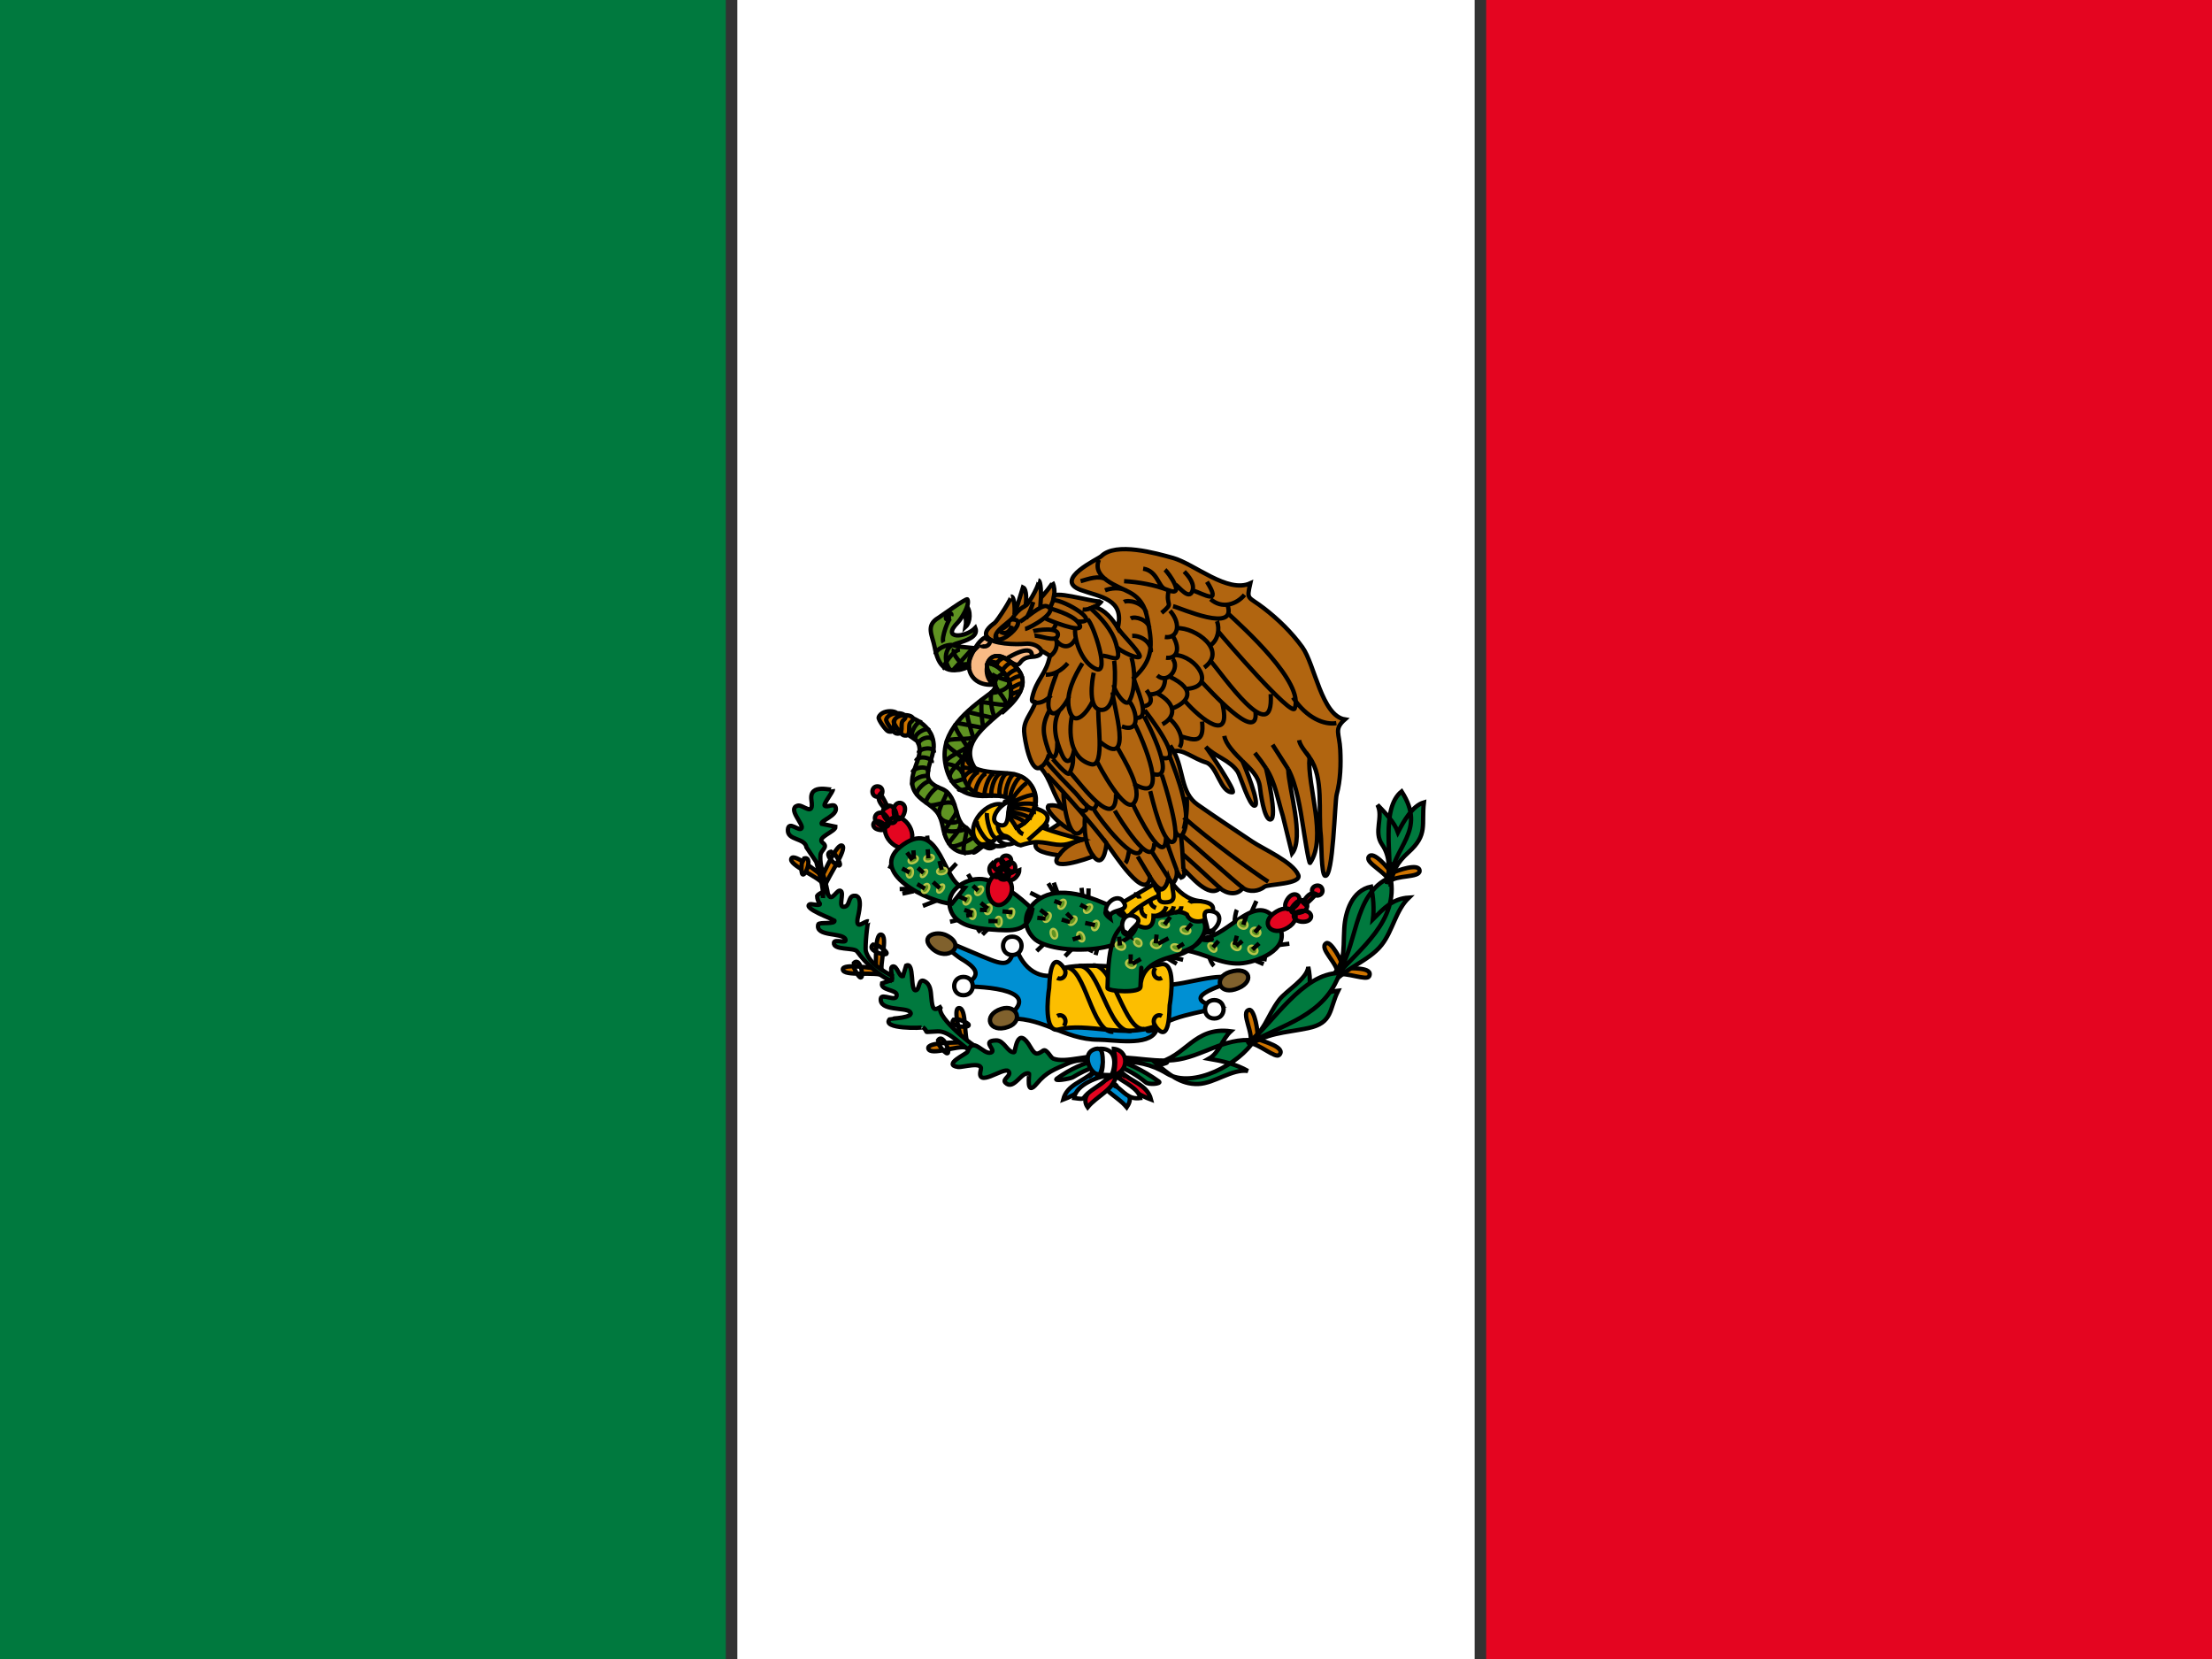 <svg xmlns="http://www.w3.org/2000/svg" width="64" height="48"><rect width="100%" height="100%" fill="#333333" stroke="none"/><path fill="#fff" d="M21.333 0h21.333v48h-21.333z"/><path fill="#E40520" d="M43 0h21v48h-21z"/><path fill="#00793E" d="M0 0h21v48h-21z"/><g stroke="#000" stroke-width=".125"><path fill="#0090D3" d="M30.63 28.195c-.657.183-1.103-.278-1.263-.873-.109.514-.181.65-.692.452-.383-.148-.757-.317-1.137-.474-.626-.256.111.346.273.441.514.303.588.515.019.798.653 0 2.49.097 1.218.944 1.081-.118 1.717.602 2.74.598.395-.001 1.442.199 1.657-.245.202-.418 1.397-.555 1.818-.688-1.226-.274-.001-.588.557-.821-.623-.211-1.46.168-2.109.171-.894.004-2.265.106-3.081-.303-.795.221.636.319 0 0z"/><path fill="#FCBE00" d="M33.429 29.688c.431.595.402-.534.413-.6.045-.267.185-1.301-.269-1.185-.837.214-1.881-.085-2.793.099-.419-.582-.415.516-.425.585-.043.271-.159 1.312.281 1.199.828-.211 1.873.255 2.793-.098.115.159-.574.22 0 0z"/><path d="M30.59 29.396c.154-.089.321.109.19.291m0-1.685c.131.182-.036.379-.19.291m3.028 1.103c-.154-.089-.32.109-.189.291m0-1.685c-.131.182.035.379.189.291m-2.785-.301c.574-.034.75 1.899 1.377 1.863m-.997-1.907c.591-.044.856 1.978 1.519 1.881m-1.105-1.898c.592-.044.91 1.951 1.493 1.837" fill="none"/><path d="M27.875 28.265c-.356 0-.356.53 0 .53s.362-.53 0-.53zm1.413-1.165c-.356 0-.356.531 0 .531.357 0 .361-.531 0-.531zm5.845 1.836c-.356 0-.356.532 0 .532s.361-.532 0-.532z" fill="#fff"/><path d="M27.39 27.065c-.312-.157-.796.028-.42.378.439.408 1.013-.08.42-.378zm1.583 2.124c-.557.178-.359.723.199.521.445-.157.255-.664-.199-.521zm6.752-.561c.605-.176.47-.705-.15-.503-.457.148-.324.642.15.503z" fill="#80612D"/></g><g stroke="#000" stroke-width=".125"><path d="M36.38 30.062c.038-.195-.091-.872-.235-.843-.275.056.162.713.012.964.265.01.746.45.854.341.214-.219-.459-.394-.631-.462.02-.105.099.039 0 0zm2.488-2.05c-.025-.197-.366-.797-.493-.722-.245.144.383.62.321.908.254-.076.852.187.917.049.133-.277-.558-.224-.745-.235-.014-.106.108.007 0 0zm1.396-2.749c-.113-.161-.535-.668-.662-.47-.111.175.521.445.596.714.203-.198.882-.103.875-.312-.008-.237-.632-.015-.809.068-.062-.088.096-.045 0 0z" fill="#CF7400"/><g fill="#00793E"><path d="M40.125 25.582c.083-.395.104-.8-.137-1.147-.257-.373.047-.79-.133-1.148.212.223.489.498.592.794.15-.29.41-.767.751-.865-.077.654.126.931-.451 1.448-.32.29-.467.544-.516.993m-.04-.114c.097-.69-.259-2.143.362-2.645.746 1.163-.255 1.574-.362 2.645.142-1.015.037-.362 0 0zm-1.818 2.856c.587-.497.479-.827.521-1.535.029-.49.227-1.1.776-1.211.063.295.092.645.053.944.313-.313.566-.598 1.042-.627-.385.369-.464.952-.788 1.366-.391.498-1.091.662-1.499 1.212m.142-.265c.689-.827.477-2.414 1.611-2.903.248 1.274-.893 2.064-1.611 2.903zm-2.552 1.9c.544-.345.578-.763.935-1.244.195-.266.821-.615.849-.964.075.336.071.766-.097 1.077.256-.214.633-.358.963-.389-.266.531-.144.934-.874 1.085-.686.142-1.189.126-1.802.558"/><path d="M36.086 30.217c.754-.622 1.593-2.065 2.676-2.065-.435 1.258-1.656 1.476-2.676 2.065.406-.335.274-.158 0 0zm-2.648.54c.878-.164 1.095-1.061 2.172-.919-.252.229-.324.619-.635.794.385.065.788.157 1.13.354-.462-.065-.963.359-1.44.377-.51.017-.876-.301-1.227-.606.67-.125.141.123 0 0zm.318.3c.76.468 2.13-.292 2.525-.954-.87-.099-1.512.49-2.328.57-.738.072-1.428-.191-2.18-.017-.425.1-.824.288-1.179.541-.172.107.373.017.446-.028.823-.512 1.867-.636 2.716-.112z"/></g></g><g stroke="#000" stroke-width=".125"><g fill="#CF7400"><path d="M27.823 30.103c-.006-.079-.274-.922-.08-.936.237-.017.135.88.274 1.05m-.269-.719l-.158.006c-.225.269.957.274.158-.006zm.033.659c-.078.016-.961-.013-.922.178.047.231.885-.108 1.085-.021m-.765-.064l-.037-.154c.193-.283.53.838.037.154zm-1.838-2.262c.013-.077-.04-.981.152-.947.219.037-.063.892.029 1.088m-.105-.766l-.155-.033c-.286.209.868.495.155.033zm-.076.656c-.079.002-.96-.154-.955.029.007.217.978.055 1.167.179m-.837-.208l-.01-.157c.243-.249.373.921.01.157zm-.902-2.724c.042-.063.407-.924.556-.825.148.1-.45.96-.486 1.135m.287-.871l-.128-.092c-.343.076.592.802.128.092zm-.434.561c-.068-.038-.751-.62-.838-.458-.104.19.815.541.917.743"/><path d="M23.198 24.978l.07-.141c.34-.093-.149.985-.07.141z"/></g><g fill="#00793E"><path d="M23.956 25.909c-.031-.39-.251-.777-.218-1.171.012-.146.234-.225.068-.352-.207-.157.381-.325.368-.467l-.4-.083c-.047-.092.47-.24.407-.47-.041-.154-.242.016-.321-.056-.049-.044.251-.405.24-.477.012.074-.703-.21-.622.324.076.499-.242.109-.401.153-.301.083.168.531.119.646-.058.134-.381-.237-.4.051-.021.32.494.225.539.512l.283.42c.082.346.211.683.194 1.045m2.042 2.274c-.306-.162-.7-.378-.803-.739-.028-.099.044-.873.08-.862-.107-.033-.37.28-.318-.076.013-.088.193-.704-.112-.663-.175.023-.095.318-.294.318-.156 0 .018-.385-.078-.457-.111-.084-.266.362-.372.087-.058-.149-.29.008-.315.055.002.086.03.164.082.233.007.065-.253-.007-.287.007-.251.104.697.453.701.461.073.137-.442.044-.463.124-.095.363.693.229.782.423.073.159-.311-.016-.328.104-.033.23.578.134.667.252.25.338.621.71 1.02.866m2.457 1.906c-.172-.053-1.322-.994-1.022-1.186-.24.153-.272.107-.306-.26-.015-.168-.021-.372-.195-.461-.183-.094-.134.228-.246.26-.185.055-.034-.839-.287-.711l-.092.305c-.113.039-.166-.324-.301-.279-.096.031.014.315-.014.39l-.291.095c-.048.203.416.184.425.328.017.25-.436-.061-.459.111-.05.373.718.248.843.386.16.177-.569.195-.577.204-.292.302.987.271.948.24.223.175-.083.142.431.122.362-.013.707.443 1.006.598"/><path d="M33.535 31.295c-.46-.33-.981-.593-1.537-.715-.452-.1-1.161.195-1.529.047-.074-.029-.188-.298-.29-.228-.149.103-.221.149-.354-.085-.403-.71-.444.129-.483.131-.196.013-.286-.352-.523-.343-.446.013.031.285-.144.35-.228.085-.515-.494-.682-.019-.021.058-.736.372-.272.438.122.018.724-.174.657.079-.153.569.662-.088.794.04.127.121-.186.229-.085.333.243.25.469-.341.686-.263.021.008-.108.696.224.293.284-.344.513-.41.887-.579.445-.201 1.037-.091 1.473.076.286.109.553.267.789.462.086.086.464.042.389-.017z"/></g></g><g stroke="#000" stroke-width=".125"><path d="M32.204 31.35c.331.251.644.314.396.687-.159-.193-.384-.322-.565-.492l.169-.195c.224.17-.025.049 0 0zm-.596-.317c-.285.272-.737.347-.846.782.372-.135.728-.407 1.056-.716l-.21-.066c-.236.227.048.038 0 0zm.19.066c-.276-.037-.476-.576-.184-.718.499-.242.25.729.184.718z" fill="#0090D3"/><path d="M32.45 31.023c.282.283.744.351.854.792-.258-.092-1.146-.531-.854-.792.233.234-.04.037 0 0zm-.128.063c-.104.456-.583.62-.853.95-.292-.429.471-.795.853-.95-.102.451-.026.011 0 0zm-.165.021c.512-.026.551-.755.009-.765.137-.005.134.791-.009.765.269-.013.12.022 0 0z" fill="#E40520"/><path d="M32.104 31.108c-.12.199-.354.317-.534.45-.322.237-.106.263-.493.212.054-.4.724-.633 1.027-.662-.172.288-.042.004 0 0zm.1.242c.329.249.442.466.787.421-.037-.276-.498-.472-.686-.624l-.101.203c.224.17.027-.03 0 0zm-.047-.243c.026.005.311-.795-.348-.763.135-.006.134.78-.011.754l.359.009z" fill="#fff"/></g><path d="M26.295 24.453c-.303.303-.954-.35-.574-.715.372-.36.898.389.574.715zm-.878-.606c-.256-.201.024-.47.211-.255.202.23.056.464-.211.255zm-.011.155c-.236-.064-.141-.324.071-.221.211.103.181.29-.071.221zm.452-.539c0-.333.378-.291.322 0-.055.29-.322.357-.322 0zm-.389-.494c.088.106.147.255.216.375l-.092.053c-.134-.16-.234-.304-.124-.428zm-.083-.218c-.19 0-.193.301 0 .301.188.001.2-.301 0-.301zm.22.913c-.204-.293.163-.509.296-.214.132.294-.077.531-.296.214z" fill="#E40520" stroke="#000" stroke-width=".125"/><g stroke="#000" stroke-width=".125" fill="none"><path d="M25.897 25.141l-.193-.088M26.825 24.178l.027.265M27.479 25.193l.194-.211M26.701 26.21l.389-.151M26.109 25.856l.327-.071M26.348 25.715l-.318.009M28.114 25.468l-.106-.177M27.487 26.669l.274-.063M28.282 26.969l.194-.151M28.423 27.039l.194-.194M29.994 27.516l.221-.212M30.815 27.666l.247-.256M30.162 26.006l-.353-.177M30.33 25.556l.203.336M30.489 25.538l.123.335M31.292 25.688l.036.318M31.495 25.705l-.008.328M31.548 27.56l.089-.203M31.778 27.33l-.08.301M34.992 27.675c.008.088.079.221.132.273m.601-1.279c-.009-.062.026-.274.062-.345M36.21 26.386l.142-.318M36.254 27.763l.308.133M36.36 27.71l.291.053M36.951 27.348l.354-.044M33.72 27.692l.328.195M33.836 27.675l.395.096"/></g><path d="M27.54 26.147c-.624-.024-2.538-.923-1.402-1.714 1.096-.764 1.138 1.161 1.772 1.255l-.37.459zm2.331.159c-.376-.36-.837-.739-1.358-.856-.485-.109-1.182.276-1.017.851.138.48.734.557 1.157.59.671.052 1.094.085 1.218-.585zm3.002.23c-.704-.281-1.55-.791-2.338-.694-.654.08-1.156.743-.631 1.296.52.549 3.24.48 2.969-.602-1.236-.494.088.354 0 0zm1.907.6c.758.029 1.676-1.603 2.256-.287.28.636-.69 1.001-1.163 1.026-.554.03-1.036-.299-1.57-.376.186-.072.379-.18.477-.363.671.026-.071.133 0 0zm-1.784 1.413c.027-.663.619-.789 1.146-.938.492-.139 1.157-.92.353-1.2-.763-.266-2.023-.034-2.293.812-.139.435-.143.909-.159 1.361 0 .105.967.161.953-.035.054-1.289.009.123 0 0z" fill="#00793E" stroke="#000" stroke-width=".125"/><path d="M36.926 26.377c-.507.308-.148.749.326.468.485-.289.145-.755-.326-.468zm1.146-.511c-.077.114-.205.212-.301.312l-.077-.075c.118-.175.228-.311.378-.237zm.186-.141c-.053-.183-.344-.102-.29.083.053.181.345.109.29-.083zm-1.015.302c.177-.294.487-.111.287.147-.177.23-.473.165-.287-.147zm.403.329c.338-.051.401.302.072.314-.29.013-.43-.258-.072-.314zm-.167-.219c.273-.277.5.134.207.246-.254.098-.475.02-.207-.246z" fill="#E40520" stroke="#000" stroke-width=".125"/><path d="M26.381 24.793c-.17.085-.088.248.082.163.17-.086.091-.25-.082-.163zm.475-.05c-.183.052-.134.227.05.175.184-.052.137-.228-.05-.175zm-.622.493c-.025.19.156.213.18.023.025-.188-.156-.214-.18-.023zm.45-.007c-.103.132-.001.214.102.083s.002-.215-.102-.083zm.553-.116c-.188.036-.153.216.035.179.186-.036.154-.216-.035-.179zm-.071.536c-.119.137-.017.255.102.118.118-.135.018-.255-.102-.118zm-.463.011c-.097.164.061.257.157.092.096-.164-.06-.259-.157-.092zm1.2.333c-.096.165.061.257.158.093.096-.165-.06-.259-.158-.093zm.356-.28c-.123.146.016.263.139.118.123-.145-.014-.266-.139-.118zm-.214.732c-.002.19.18.193.182.003.002-.191-.18-.196-.182-.003zm.462-.164c-.063.179.108.24.172.061.063-.181-.108-.243-.172-.061zm.653.115c-.063.181.109.24.172.062.064-.182-.107-.245-.172-.062zm-.359.269c-.002.19.18.193.183.003s-.18-.195-.183-.003zm1.416-.169c-.096.166.061.257.157.093.096-.165-.06-.259-.157-.093zm.188.542c.05.184.226.138.176-.047-.049-.184-.226-.139-.176.047zm.244-.921c-.096.165.062.257.158.093.096-.165-.06-.26-.158-.093zm.314.46c-.127.143.008.264.136.123.127-.142-.007-.266-.136-.123zm.45-.348c-.127.143.008.264.136.121.127-.141-.007-.265-.136-.121zm-.225.913c.08.174.246.098.166-.076-.08-.173-.247-.1-.166.076zm.42-.395c-.066.179.104.242.171.063.067-.177-.102-.244-.171-.063zm1.168 1.052c-.166-.096-.283.089-.117.184.165.094.284-.088.117-.184zm-.3-.53c-.166-.095-.283.09-.117.185.164.094.284-.089.117-.185zm1.041-.063c-.165-.095-.309.108-.143.203.165.095.312-.106.143-.203zm.193-.553c-.181-.062-.239.111-.059.172.181.062.244-.11.059-.172zm-.766.518c-.143-.068-.189.126-.046.195.141.07.191-.124.046-.195zm1.111.161c-.182-.061-.24.112-.059.174.181.06.241-.11.059-.174zm.284-.514c-.181-.062-.259.131-.078.192.181.062.26-.129.078-.192zm.807.535c-.125-.144-.264-.023-.138.119.126.144.265.027.138-.119zm.673-.079c-.162-.101-.274.088-.112.188.161.102.275-.085.112-.188zm.485.115c-.162-.101-.273.088-.111.189.161.101.276-.087.111-.189zm-.283-.741c-.161-.102-.291.096-.129.196.163.102.294-.094.129-.196zm.372.221c-.162-.102-.292.096-.13.196.162.102.294-.093.13-.196z" fill="#5F9322" stroke="#B8C64A" stroke-width=".063"/><path d="M28.811 25.295c-.509.347-.087 1.24.34.747.277-.321.078-.782-.34-.747zm.3-.54c-.19 0-.193.303 0 .303.188 0 .201-.303 0-.303zm-.197.121c-.201 0-.204.318 0 .318.197 0 .211-.318 0-.318zm.308.067c-.201 0-.203.318 0 .318.198 0 .212-.318 0-.318zm-.124.44c.141.218.391-.043.393-.202-.228.097-.354-.088-.393.202zm-.145-.198c-.126-.01-.212-.074-.256-.193-.185.185.027.469.26.366l-.004-.173zm.026.256c-.134-.044-.164-.342.014-.357.312-.028.255.442-.014.357z" fill="#E40520" stroke="#000" stroke-width=".125"/><g stroke="#000" stroke-width=".125" fill="none"><path d="M26.313 25.243l-.212-.116M26.242 24.665l.159.22M26.842 24.572l.018.26M26.719 25.256l-.163-.146M26.758 25.711l-.22-.133M27.191 25.697l-.194-.176M27.245 25.168l-.063-.257M26.445 24.85l-.017-.247M27.973 26.042l-.221-.106M28.149 25.626l.15.142M27.955 26.491l.176-.025M28.141 26.412l-.239-.088M28.352 26.324l.203.009M28.582 26.289l-.203-.168M29.005 26.368l.283.027M28.864 26.65h-.265M30.012 26.554l.238.026M30.303 26.482l-.203-.158M30.506 26.068l.203.079M31.257 26.174l.194.105M30.719 26.606l.238.072M31.027 26.589l-.167-.168M31.398 26.703l.283.063M31.036 27.181l.23-.071M32.405 27.357l-.027-.255M32.714 27.887v-.274M33.005 27.746l-.238.141M33.438 27.295l.026-.256M33.508 27.304l.3-.158M34.064 27.418l.186-.114M34.32 26.906l.16-.184M33.694 26.748l.167-.221M35.098 27.41l.158-.185M35.786 27.074l-.07.265M35.769 27.374l.175-.149M36.236 27.472l.195-.177M36.307 26.978l.159-.186M35.972 26.757l.096-.283"/></g><path fill="#B16510" stroke="#000" stroke-width=".125" d="M28.617 18.484c-.222-.16.025-.364.159-.459.083-.06.538-.777.475-.766.115-.021.116.48.097.542l.25-.808c.12.056.095.418.079.529.093-.049.46-.712.363-.732.09.019.079.452.079.499.049-.035.354-.417.336-.435.05.122.065.247.045.377.201-.115 1.341.259 1.381.151-.055.078-.127.136-.218.173.311.093.516.347.677.613.21-.844-.52-.896-1.07-1.098-.812-.299.513-.897.595-.979.422-.417 1.588-.082 2.07.051.623.173 1.578 1.033 2.24.735-.112.5-.071.362.395.723.418.323.802.698 1.112 1.127.358.495.555 1.979 1.229 2.088-.324.286-.157.394-.133.88.021.427.008.877-.104 1.292-.055.202-.099 2.418-.335 2.353-.116-.032-.104-1.007-.122-1.153-.087-.713.098-1.682-.331-2.275-.068.837.521 2.318.019 3.055-.035.051-.188-.957-.2-1.033-.083-.52-.185-1.216-.433-1.68.009.548.476 1.984.111 2.439l-.268-1.09c-.151-.479-.207-.945-.484-1.374.028.116.333 1.44.133 1.481-.19.039-.3-.838-.307-.91-.032-.349-.284-.556-.514-.786.051.097.535 1.283.356 1.297-.152.012-.416-.872-.489-.983-.225-.34-.646-.43-.926-.72.076.085.9 1.31.777 1.315-.354.016-.44-.767-.769-.864-.355-.105-.675-.399-.934-.321.298.539.194 1.195.692 1.543.521.365 1.054.716 1.583 1.07.331.222 1.166.583 1.329.963.116.271-.881.266-.974.341-.17.137-.446.17-.628.032-.156.239-.483.172-.663.009-.32.32-.86-.367-1.06-.557.058.133.036.217-.063.253-.061-.062-.104-.134-.129-.217.018.139-.013.26-.093.364-.071-.015-.119-.059-.144-.133-.106.544-.344.289-.532-.025-.127.756-1.041-.689-1.261-.979-.02.208-.113.723-.381.37-.146.069-1.365.49-1.002-.025-1.129-.148-.636-.492.042-.932-.024-.02-.451-.39-.339-.504.162-.03.312.005.451.106-.318-.372-.379-.898-.688-1.212-.283.181-.457-.831-.468-1.048-.012-.236.12-.41.224-.606.241-.455-.057-.081.014-.382.128-.536.396-.645.507-1.185.017-.011-.319-.218-.453-.232-.39-.042-.97-.027-1.305-.268z"/><path d="M29.513 17.985c.133-.06.612-.502.77-.447.411.145-.509.647-.625.659m.818-.834c.344 0 1.426.672.711.618m-.817-.384c.216.068.805.241.878.511.061.222-.896-.156-.989-.21m1.298-.297c.301.277.618.62.733 1.024.176.613-.041.39-.384.344m-.437-1.05c.168.153.638 1.576.261 1.443-.392-.137-.649-.8-.624-1.161m-1.209.062c.089-.03.782-.146.706.133-.055.201-.542-.024-.671 0m.618-.344c-.018.053-.035.132-.132.176m.115.256c.124.221.406.344.583 0m-.097 2.207c-.106.494-.067 1.259.551 1.42.433.113.148-1.421.217-1.614m-.706 1.174c-.048.329-.208.505-.357.157-.171-.399-.298-.837-.084-1.251m-.284-.01c-.229.433-.175.679-.035 1.103.139.421.278.225.27-.184m.728-2.296c-.226.36-.488.872-.389 1.315.142.625.568.043.689-.229m.026-.812c-.045.186-.197 1.119.258 1.074.422-.041.37-1.169.333-1.418m-1.65.326c-.073.218-.363.886-.208 1.125.172.265.528-.317.552-.418m-.468 1.809c.029.036.403.485.474.421.089-.16.125-.333.108-.518m-.273 1.06c-.017.228.164 1.709.609 1.006m.813-3.893c-.006.316.646 2.257-.362 1.43m.397-1.642c-.013.122.334.664.445.462.185-.337.17-.907.063-1.266m-.278 1.996c.56.208.433-.46.212-.732m-3.845-1.908c-.05.457 1.065-.48.441-.455m-.349.314c.022.071.256.181.357-.132m-.282.052c-.103.138.352-.185.133-.124m5.796-1.2c.431.691-.081.358-.39.256m-.268-.552c.133.137.312.355.236.565-.098.268-.377-.113-.482-.185m-.311-.433c.101.085.602.791.107.596-.4-.157-.862-.241-1.29-.265m.552-.362c.419.066.433.526.641.592m.224.494c.219.051 1.871.805 1.572-.043m-.3.476c.08.221.036.53-.177.689m-.979-.486c.524-.027 1.472.641.786 1.139m.662-1.589c.448.417 2.247 2.027 1.955 2.775-.094.24-2.015-1.985-2.211-2.228m-.222.848c.336.39 1.84 2.581 1.739.962m-2.012-.371c.191.195 1.677 1.859 1.572.883m-3.205-.044c.073.099 1.199 1.538.512 1.377m-.46-1.96c.178.238.178.433-.088.468m.187-.344c.237-.009.424-.106.44-.45m-.229-.098c.309.273.661-.221.449-.477m-.194-.035c.311.035.424-.247.203-.618m-.237.018c.379.053.485-.379.149-.76m-.243.062c.383-.321.104-.169.204-.653m-2.547-.265c.221-.062.521-.177.733-.053m-.027.318c.159-.062.423-.097.618.009m-.07.327c.115-.07.564.009.644.309m-.45.168c.141-.08.503.053.539.265m-.495.238c.301-.009.574.229.538.468m-3.019 3.169c.258.322.556.616.842.913.157.163.534.745.624.27m-.768-.856c.315.355 1.315 1.726 1.315.618m-.557-.962c.062.148.816 1.545 1.073 1.22.291-.369-.303-1.281-.472-1.6m-1.157 1.748c.115.124.354.115.239-.124m.247.177c.127.238 1.23 1.668 1.359 1.13m-.768-1.112c.09.164 1.101 1.81 1.143.945m-.621-1.14c.088.216.961 1.951.961.936m-.891-3.222c.211.428 1.055 2.355-.044 1.704m.3-1.951c.115.216 1.009 1.955.222 1.651m.291.044c.043.122.621 1.918.299 1.94-.287.019-.586-1.29-.635-1.472m.574-.98c.178.474.707 1.772.339 2.262-.098.023-.161-.027-.188-.152m-.372-3.064c.388-.212.416-.591-.158-.901m.45.442c.44-.177.724-.53-.08-.918m.476.353c.909-.055.291-.954-.317-.98m.185 2.358c.371.114.662.203.592-.433m-.495-.592c.47.536 1.368 1.246 1.077.053m-6.015-2.537c-.055.184-.713.483-.505.723m.505-.723c.122-.153.226-.224.329-.279m.014.371c.08-.124.154-.303.205-.477m.223-.128l-.022.313m2.244.566c.111.184.595.643.636.806.039.151-.607-.136-.673-.273m-.64-1.146c-.105.054-.235.096-.34.082m-.823-.406c-.015.112-.055.246-.144.388m4.67-.282c.33.29.747.157.982-.126m-.065 4.806c-.212-.212-.483-.486-.519-.724m1.207.937c-.092-.141-.202-.291-.324-.444m.964.469l-.452-.707m1.067.365c-.133-.183-.275-.347-.299-.497m1.078-.492c-.343.057-.857-.141-1.255-.744m-5.616-3.982c-.212.527.556.762.887.94.454.244.504.634.581 1.117.093.599-.016.951-.46 1.36.045.244.521 1.17.088 1.156m1.237.856c.136-.192.019-.555-.274-.82m.004.764l.103.169m.29 2.245c.071-.276.106-.594.087-.928m.963 2.641c-.3-.273-.6-.557-1.094-.998m1.757.989c-.256-.194-1.324-1.157-1.757-1.519m2.489 1.343c-.459-.291-1.774-1.263-2.445-1.863m-.513.653c.133.406.248.707.311.875m-.769.206l-.362-.604m.895.629l-.471-.744m.899.477c-.025-.459-.043-.741-.07-.944m-3.535.552c.181-.261.473-.424.781-.482m.221.507c-.245-.325-.271-.742-.248-1.134m1.173 1.332c.041-.048.073-.165.107-.361m-1.991-.794c.088.073.193.143.314.202m-.705-1.616c.666.698 1.364 1.518 1.731 2m-1.917-2.196c.13-.082.208-.233.247-.377m-.398-1.501c.177.032.351-.085.459-.211m-.15-.596c.256 0 .472-.142.635-.332m-.517-.204c.148-.1.219-.252.195-.436" stroke="#000" stroke-width=".125" fill="none"/><g stroke="#000" stroke-width=".125"><path fill="#F9BA85" d="M28.555 18.431c-.212.016-.521.562-.525.788-.009.431.36.646.755.581-.296-.103-.312-.639-.055-.785.145-.083.31-.006.432.081.472.34.208-.062.691-.091.516-.023.23-.426-.204-.378-.234.025-.944.012-1.094-.196-.115.009.115.159 0 0z"/><path d="M29.853 19.005c.055-.409-.636-.023-.733.057m-.75-.41c0 .07.278.11.283-.146" fill="none"/></g><g stroke="#000" stroke-width=".125"><path fill="#FCBE00" d="M33.394 25.573l-.998.592c0 .357.979 1.109.979.336.321.062.652-.243.964-.044.11.308.609.238.728-.027.154-.35-.289-.335-.472-.379-.344-.084-.596-.358-.783-.643-.056.26-.227.5-.418.165.061.221.176.31 0 0z"/><path d="M32.688 26.491c.041-.136.706-.549.843-.564m-.014-.199c.022.184-.06.387.203.38.373-.008.189-.286.189-.561m-.534.954c.16.004.331-.11.371-.274m-.03.234c.101-.026.222-.105.247-.238m.035.18c.102-.013.182-.079.182-.181m-.862-.189c-.065.048-.022.177.128.237m-.384-.052c-.083.044-.039.278.121.3m1.588-.441c-.133-.009-.331-.014-.362.044" fill="none"/><path fill="#fff" d="M32.678 27.092c-.382-.166-.2-.759.16-.573.33.169-.264.377-.16.573-.344-.15-.115-.216 0 0zm-.56-.521c-.36-.267.159-.78.372-.5.265.352-.44.191-.372.5-.269-.199-.067-.304 0 0zm2.794.42c.3-.035.576-.559.139-.628-.429-.068-.013.481-.139.628.38-.045.103-.12 0 0z"/><path d="M32.802 25.869c.102.026.164.075.168.129" fill="none"/></g><g stroke="#000" stroke-width=".125"><path fill="#FCBE00" d="M30.153 23.94c.375.15.777.246 1.166.354-.405.1-.462.201-.891.122-.416-.077-.534-.07-.896.041-.103-.019-.19-.067-.262-.146-.131-.153-.272-.171-.424-.055-.108.107-.409.244-.53.134-.46-.417.165-1.186.636-1.121.107.014 1.894.011 1.201.671.177.071.199-.19 0 0z"/><path d="M28.264 23.746c-.036.126.229.547.345.593m-.055-.817c-.021.145.101.729.293.734m.758-.122c-.274-.107-.124-.475-.428-.49-.35-.017-.402.38-.137.536m1.113-.24l-.411.367" fill="none"/><path d="M28.864 24.253c.099.185.325.226.499.12-.246-.189-.242-.136-.499-.12.071.133.071-.004 0 0zm-.229.091c.065.182.365.158.49.09-.116-.019-.203-.079-.261-.181-.121-.002-.074.142-.229.091.039.111.074.025 0 0zm-.17.122c.106.103.221.105.342.008-.318-.111-.078.001-.342-.008.033.083.073.002 0 0zm.823-1.289c-.265-.018-.76.542-.395.683.398.151.186-.531.395-.683-.397-.027-.163.118 0 0z" fill="#fff"/></g><path fill="#FCBE00" stroke="#000" stroke-width=".125" d="M27.951 17.518c.146.136.132.487-.014.618.047-.258-.061-.379.014-.618z"/><path fill="#5F9322" stroke="#000" stroke-width=".125" d="M28.032 19.292c-.652.258-.881.002-.99-.571-.063-.332-.272-.623.109-.846.056-.033.812-.581.839-.533.085.155-.188.579-.283.674-.487.487.235.442.512.15.205.516-1.531.453.018.592-.149.143-.22.325-.205.534-.769.305-.02-.274 0 0zm1.375 4.653c.583-.238.807-1 .229-1.42-.366-.266-1.16.083-1.407-.271-.912-1.304 2.368-1.94 1.032-3.079-.203-.173-.557-.323-.69.022-.117.302.508.544.073.867-.653.485-1.443 1.083-1.296 2.004.108.678.528.987 1.184.963.134-.005.892-.075.731.247-.175.347-.017.368.144.667.283-.115-.026-.049 0 0z"/><path fill="#CF7400" stroke="#000" stroke-width=".125" d="M28.103 21.45c-.557.999.73.865 1.197.941.858.141.842 1.254.108 1.553-.161-.299-.319-.32-.146-.667.165-.329-.747-.241-.893-.283-.662-.187-.627-1.097-.266-1.544-.153.274-.371.46 0 0zm.471-2.267c.201-.462.732-.021.907.224.327.458-.166.95-.504 1.22.531-.407.245-1.351-.403-1.444.047-.108.61.088 0 0z"/><path fill="#5F9322" stroke="#000" stroke-width=".125" d="M28.465 24.466c-.413.336-.902.268-1.106-.247-.085-.213-.084-.453-.202-.654-.152-.262-.463-.356-.643-.594-.395-.52.3-1.042.03-1.514-.05-.087-.876-.53-.753-.63.381-.31 1.038.097 1.173.472.164.455-.109.693-.12 1.113-.006.224.221.339.396.407.278.107.359.393.432.651.046.164.097.367.257.461.192.114.275.497.536.535-.577.47-.183-.027 0 0z"/><path d="M25.916 20.784c.273-.212-.393-.318-.493-.028-.022.064.215.389.278.405.277.072.095-.283.215-.377zm.218.057c.273-.213-.394-.317-.494-.028-.022.063.216.389.278.405.28.071.095-.283.216-.377zm.218.055c.272-.211-.392-.318-.493-.028-.022.064.215.389.278.405.277.073.095-.282.215-.377z" fill="#CF7400" stroke="#000" stroke-width=".125"/><path d="M28.573 19.182c.609.088.971 1.015.406 1.448m-.274-.619c-.088.106-.008.614.084.755m-.018.013c-.19-.044-.636-.141-.777-.185m.424-.362c-.053.141-.009.662.035.817m-.127-.737c.137-.018.808.146.865.053m-.393-.553c.005.159.464.535.287.711m-.402-.485c.102.035.579-.115.513-.31m-1.215.875c-.009.15.124.565.181.737m-.476-.423l.75.141m-1.055.401c.044-.124.72-.036.808-.142m-.539-.365c-.069.102.23.471.338.665m-.612-.14c-.035.141.508.397.486.512m-.511.093c-.022-.164.56-.375.644-.486m-.508.923c-.079-.194.354-.49.393-.631m-.517.242c.066-.066.45.062.481.256m.036-.432c.044.026.167-.009.203.052m-.234.195l.38.053m-.332.278c-.026-.098.221-.296.367-.226m-.243.468c-.031-.097.181-.458.313-.428m-.097.597c-.07-.044.142-.552.305-.557m-.035.632c-.08-.009.086-.636.271-.636m-.059.649c-.11-.004.04-.642.251-.656m-.009.665c-.115-.004.004-.667.19-.662m-.026.679c-.106-.031.088-.686.234-.653m-.106.702c-.093-.093.199-.684.305-.627m-.274.68c-.018-.062.419-.601.486-.503m-.495.595c.026-.084.649-.327.671-.229m-.72.309c.053-.07.777-.141.75 0m-.794.062c.049-.053.799.031.729.141m-.768-.057c.154 0 .715.15.649.216m-.641-.102c.243.026.552.172.477.238m-2.11-1.248c.044.084.291-.026.379-.048m-.176.3c.062.057.226.004.314-.044m.758-3.042c-.008-.106.15-.238.261-.27m.128.216c-.088-.026-.419-.11-.49-.199m.084-.251c.062-.066.221-.238.292-.203m-.076.358c.075-.093.221-.27.296-.194m-.172.357c.093-.092.292-.243.349-.167m-.274.317c.124-.097.357-.216.384-.101m-.322.3c.154-.083.344-.194.331-.106m-.327.291c.132-.062.287-.128.251-.062m-.273.221l.159-.04m-1.245-1.461l-.574.635m-.242-.039c-.093-.062.243-.534.441-.556m-.706.132c0-.137.305-.282.485-.265m-.004.018c-.146.031-.296.384-.058.71m.115-.608c-.084.146.234.463.37.53m-.48 5.151c.079.106.556-.137.688-.252m-.233-.264c.088.053-.197.741-.004.746m-.169-.923c.097.26-.366.556-.309.662m.199-.971c.035.128-.397.525-.335.688m.043-1.253c.084.066-.282.512-.194.711m-.295-.318c.097.075.653-.203.737.018m-.332.67c.018.098.42.12.711-.008m-.803-.327c.048.124.34.238.569.101m-.618-.957c-.079-.04-.433.384-.34.45m-.273-.238c-.084-.106.291-.45.375-.375m-.521.087c-.048-.168.419-.327.455-.229m-.446-.133c.04-.158.477-.203.455-.022m-.354-.308c.066-.19.508-.075.455.044m-.379-.278c.022-.142.451-.194.446-.009m-.446-.239c-.026-.146.362-.291.415-.11m-.491-.031c-.106-.132.305-.375.379-.265m-.463.194c-.124-.079.133-.503.239-.423m.64-2.314c-.074-.128.153-.71.221-.715-.021.001-.16.105-.152.002.009-.093.198-.195.157-.051" stroke="#000" stroke-width=".125" fill="none"/></svg>